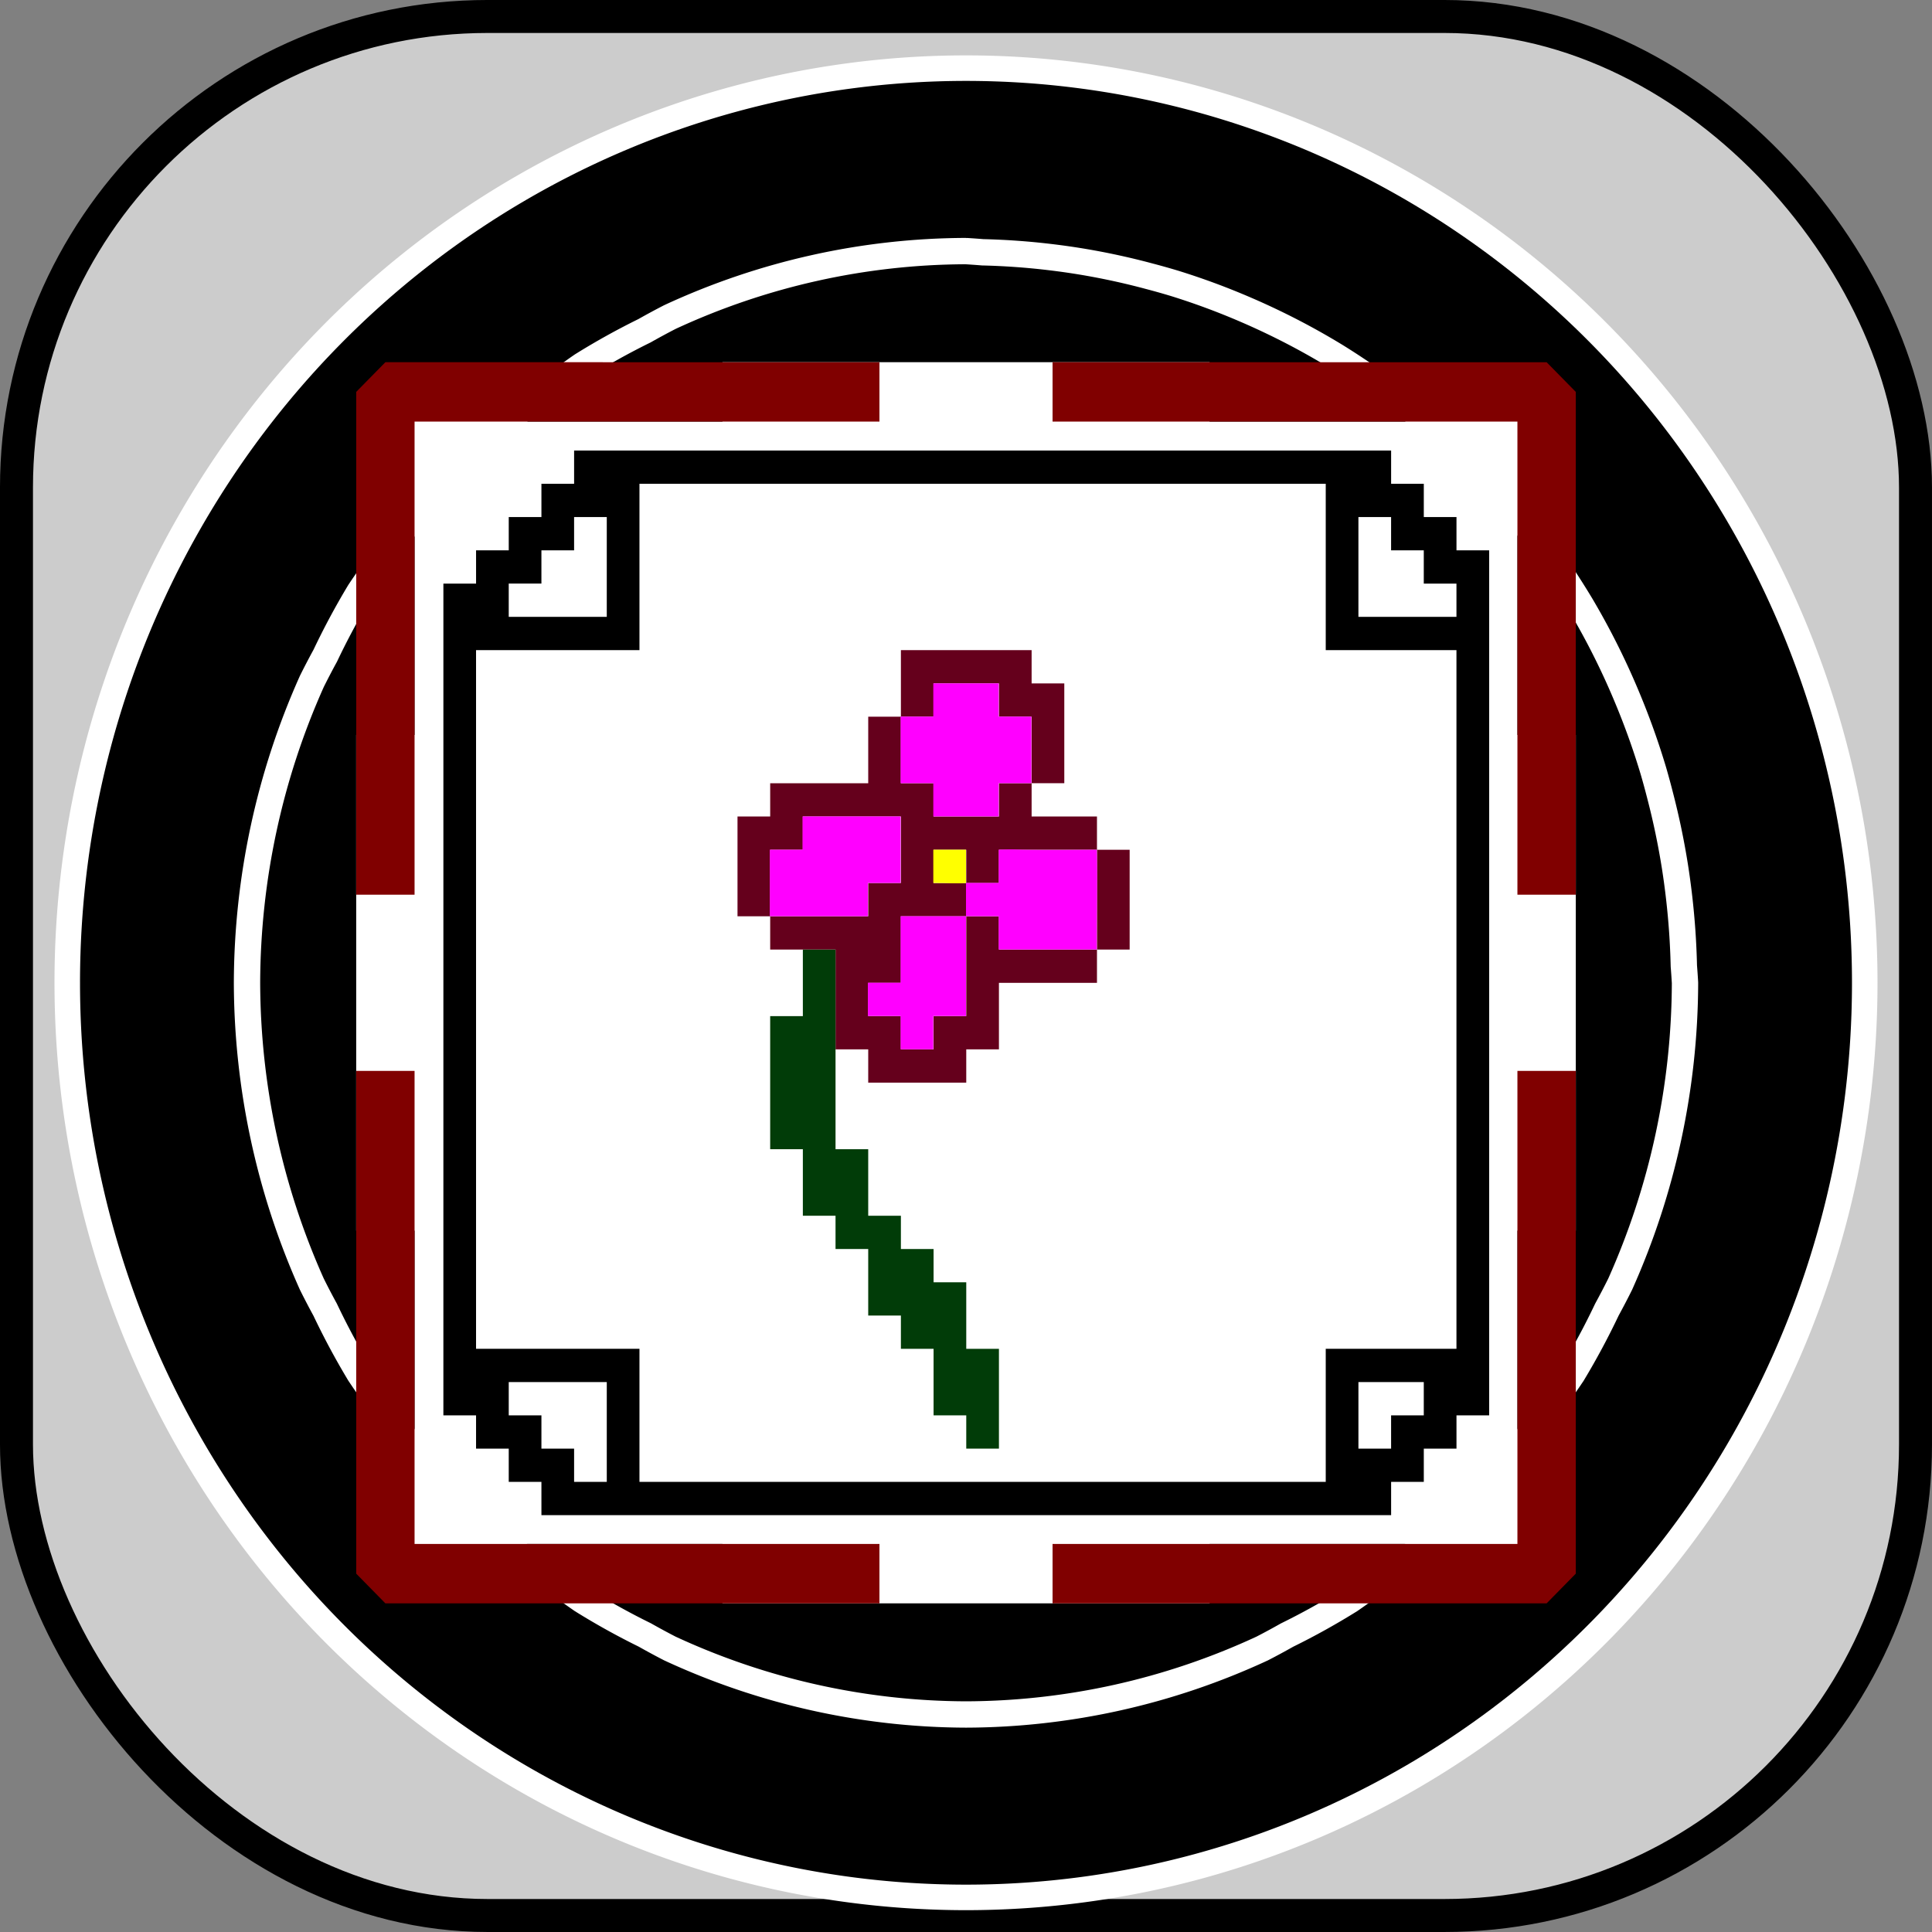 <?xml version="1.0" encoding="UTF-8" standalone="no"?>
<!-- Created with Inkscape (http://www.inkscape.org/) -->

<svg
   width="128mm"
   height="128mm"
   viewBox="0 0 128 128"
   version="1.1"
   id="svg18"
   inkscape:version="1.3.2 (091e20ef0f, 2023-11-25, custom)"
   sodipodi:docname="gen_area_icon.svg"
   xml:space="preserve"
   xmlns:inkscape="http://www.inkscape.org/namespaces/inkscape"
   xmlns:sodipodi="http://sodipodi.sourceforge.net/DTD/sodipodi-0.dtd"
   xmlns="http://www.w3.org/2000/svg"
   xmlns:svg="http://www.w3.org/2000/svg"
   xmlns:rdf="http://www.w3.org/1999/02/22-rdf-syntax-ns#"
   xmlns:cc="http://creativecommons.org/ns#"
   xmlns:dc="http://purl.org/dc/elements/1.1/"><rect x="0" y="0" width="128" height="128" fill="#808080" stroke="none"/><defs
     id="defs12" /><sodipodi:namedview
     id="base"
     pagecolor="#ffffff"
     bordercolor="#666666"
     borderopacity="1.0"
     inkscape:pageopacity="0.0"
     inkscape:pageshadow="2"
     inkscape:zoom="0.57899306"
     inkscape:cx="-14.68066"
     inkscape:cy="299.65817"
     inkscape:document-units="mm"
     inkscape:current-layer="layer1"
     showgrid="false"
     inkscape:pagecheckerboard="true"
     inkscape:window-width="1728"
     inkscape:window-height="899"
     inkscape:window-x="2160"
     inkscape:window-y="1434"
     inkscape:window-maximized="1"
     inkscape:showpageshadow="2"
     inkscape:deskcolor="#d1d1d1" /><g
     inkscape:label="Layer 1"
     inkscape:groupmode="layer"
     id="layer1"
     transform="translate(-50.694,-64.301)"><rect
       style="fill:#cccccc;fill-rule:evenodd;stroke:#000000;stroke-width:2.185;stroke-dasharray:none;stroke-dashoffset:0;-inkscape-stroke:none"
       id="rect2"
       width="125.815"
       height="125.815"
       x="51.786"
       y="65.393"
       ry="31.208" /><path
       id="path1"
       style="fill:#000000;fill-rule:evenodd;stroke:#ffffff;stroke-width:1.691;stroke-linejoin:bevel;stroke-dasharray:none;stroke-dashoffset:0"
       d="M 114.694,68.816 A 59.544,60.596 0 0 0 55.15,129.413 59.544,60.596 0 0 0 114.694,190.009 59.544,60.596 0 0 0 174.238,129.413 59.544,60.596 0 0 0 114.694,68.816 Z M 98.558,88.297 h 32.272 v 3.935 h 20.397 V 112.991 h 3.868 v 32.843 h -3.868 v 20.758 h -20.397 v 3.936 H 98.558 v -3.936 H 78.16 v -20.758 H 74.293 V 112.991 H 78.16 V 92.233 h 20.398 z" /><path
       id="path5"
       style="fill:#000000;fill-opacity:1;fill-rule:evenodd;stroke:#ffffff;stroke-width:1.745;stroke-linejoin:bevel;stroke-dasharray:none;stroke-dashoffset:0"
       d="m 114.694,80.936 a 47.635,48.477 0 0 0 -19.624,4.373 47.585,48.426 0 0 0 -1.671,0.903 47.635,48.477 0 0 0 -4.149,2.305 47.585,48.426 0 0 0 -2.403,1.773 47.635,48.477 0 0 0 -2.634,1.943 h 0.084 a 47.585,48.426 0 0 0 -6.137,6.245 v -0.085 a 47.635,48.477 0 0 0 -1.91,2.681 47.585,48.426 0 0 0 -1.742,2.446 47.635,48.477 0 0 0 -2.265,4.223 47.585,48.426 0 0 0 -0.887,1.7 47.635,48.477 0 0 0 -4.297,19.971 47.635,48.477 0 0 0 4.298,19.972 47.585,48.426 0 0 0 0.88,1.686 47.635,48.477 0 0 0 2.272,4.235 47.585,48.426 0 0 0 1.742,2.446 47.635,48.477 0 0 0 1.91,2.681 v -0.085 a 47.585,48.426 0 0 0 6.136,6.244 h -0.084 a 47.635,48.477 0 0 0 2.639,1.947 47.585,48.426 0 0 0 2.397,1.768 47.635,48.477 0 0 0 4.17,2.316 47.585,48.426 0 0 0 1.651,0.892 47.635,48.477 0 0 0 19.626,4.374 47.635,48.477 0 0 0 19.627,-4.374 47.585,48.426 0 0 0 1.637,-0.885 47.635,48.477 0 0 0 4.181,-2.323 47.585,48.426 0 0 0 2.397,-1.768 47.635,48.477 0 0 0 2.639,-1.947 h -0.084 a 47.585,48.426 0 0 0 6.135,-6.243 v 0.085 a 47.635,48.477 0 0 0 1.921,-2.697 47.585,48.426 0 0 0 1.729,-2.428 47.635,48.477 0 0 0 2.278,-4.246 47.585,48.426 0 0 0 0.876,-1.678 47.635,48.477 0 0 0 4.298,-19.972 47.635,48.477 0 0 0 -0.077,-1.114 47.585,48.426 0 0 0 -0.312,-4.536 47.635,48.477 0 0 0 -0.282,-2.077 47.585,48.426 0 0 0 -0.968,-4.639 47.635,48.477 0 0 0 -0.458,-1.684 47.585,48.426 0 0 0 -1.713,-4.796 47.635,48.477 0 0 0 -0.686,-1.577 47.585,48.426 0 0 0 -2.374,-4.553 47.635,48.477 0 0 0 -0.865,-1.391 47.585,48.426 0 0 0 -2.902,-4.076 47.635,48.477 0 0 0 -0.464,-0.652 v 0.078 a 47.585,48.426 0 0 0 -6.056,-6.162 h 0.077 a 47.635,48.477 0 0 0 -0.645,-0.475 47.585,48.426 0 0 0 -4.002,-2.951 47.635,48.477 0 0 0 -1.364,-0.879 47.585,48.426 0 0 0 -4.48,-2.419 47.635,48.477 0 0 0 -1.54,-0.695 47.585,48.426 0 0 0 -4.719,-1.745 47.635,48.477 0 0 0 -1.658,-0.467 47.585,48.426 0 0 0 -4.554,-0.984 47.635,48.477 0 0 0 -2.04,-0.287 47.585,48.426 0 0 0 -4.451,-0.317 47.635,48.477 0 0 0 -1.101,-0.079 z" /><path
       id="path3"
       style="color:#000000;fill:#ffffff;fill-rule:evenodd;stroke-width:0.991;stroke-linejoin:bevel;-inkscape-stroke:none"
       d="m 98.558,88.297 v 3.935 H 78.16 V 112.991 h -3.867 v 32.843 h 3.867 v 20.758 h 20.398 v 3.936 h 32.272 v -3.936 h 20.397 v -20.758 h 3.868 V 112.991 h -3.868 V 92.233 h -20.397 v -3.935 z" /><g
       id="g8"
       transform="matrix(0.554,0,0,0.564,171.849,61.731)"><path
         style="fill:#65001c"
         d="m -114.861,129.78 v -1.954 h -1.954 -1.954 v -5.862 -5.862 h -3.908 -3.908 v -1.954 -1.954 h -1.954 -1.954 v -5.862 -5.862 h 1.954 1.954 v -1.954 -1.954 h 5.862 5.862 v -3.908 -3.908 h 1.954 1.954 v -3.908 -3.908 h 7.816 7.816 v 1.954 1.954 h 1.954 1.954 v 5.862 5.862 h -1.954 -1.954 v 1.954 1.954 h 3.908 3.908 v 1.954 1.954 h 1.954 1.954 v 5.862 5.862 h -1.954 -1.954 v 1.954 1.954 h -5.862 -5.862 v 3.908 3.908 h -1.954 -1.954 v 1.954 1.954 h -5.862 -5.862 z m 7.816,-3.908 v -1.954 h 1.954 1.954 v -5.862 -5.862 h 1.954 1.954 v 1.954 1.954 h 5.862 5.862 v -5.862 -5.862 h -5.862 -5.862 v 1.954 1.954 h -1.954 -1.954 v -1.954 -1.954 h -1.954 -1.954 v 1.954 1.954 h 1.954 1.954 v 1.954 1.954 h -3.908 -3.908 v 3.908 3.908 h -1.954 -1.954 v 1.954 1.954 h 1.954 1.954 v 1.954 1.954 h 1.954 1.954 z m -7.816,-15.633 v -1.954 h 1.954 1.954 v -3.908 -3.908 h -5.862 -5.862 v 1.954 1.954 h -1.954 -1.954 v 3.908 3.908 h 5.862 5.862 z m 15.633,-11.725 v -1.954 h 1.954 1.954 v -3.908 -3.908 h -1.954 -1.954 v -1.954 -1.954 h -3.908 -3.908 v 1.954 1.954 h -1.954 -1.954 v 3.908 3.908 h 1.954 1.954 v 1.954 1.954 h 3.908 3.908 z"
         id="path10" /><path
         style="fill:#013c08"
         d="m -103.137,172.771 v -1.954 h -1.954 -1.954 v -3.908 -3.908 h -1.954 -1.954 v -1.954 -1.954 h -1.954 -1.954 v -3.908 -3.908 h -1.954 -1.954 v -1.954 -1.954 h -1.954 -1.954 v -3.908 -3.908 h -1.954 -1.954 v -7.816 -7.816 h 1.954 1.954 v -3.908 -3.908 h 1.954 1.954 v 11.725 11.725 h 1.954 1.954 v 3.908 3.908 h 1.954 1.954 v 1.954 1.954 h 1.954 1.954 v 1.954 1.954 h 1.954 1.954 v 3.908 3.908 h 1.954 1.954 v 5.862 5.862 h -1.954 -1.954 z"
         id="path9" /><path
         style="fill:#000000"
         d="m -153.943,180.587 v -1.954 h -1.954 -1.954 v -1.954 -1.954 h -1.954 -1.954 v -1.954 -1.954 h -1.954 -1.954 V 121.964 73.111 h 1.954 1.954 v -1.954 -1.954 h 1.954 1.954 v -1.954 -1.954 h 1.954 1.954 v -1.954 -1.954 h 1.954 1.954 v -1.954 -1.954 h 48.853 48.853 v 1.954 1.954 h 1.954 1.954 v 1.954 1.954 h 1.954 1.954 v 1.954 1.954 h 1.954 1.954 v 50.807 50.807 h -1.954 -1.954 v 1.954 1.954 h -1.954 -1.954 v 1.954 1.954 h -1.954 -1.954 v 1.954 1.954 h -50.807 -50.807 z m 7.816,-7.816 v -5.862 h -5.862 -5.862 v 1.954 1.954 h 1.954 1.954 v 1.954 1.954 h 1.954 1.954 v 1.954 1.954 h 1.954 1.954 z m 85.981,-1.954 v -7.816 h 7.816 7.816 v -41.036 -41.036 h -7.816 -7.816 v -9.771 -9.771 h -41.036 -41.036 v 9.771 9.771 h -9.771 -9.771 v 41.036 41.036 h 9.771 9.771 v 7.816 7.816 h 41.036 41.036 z m 7.816,1.954 v -1.954 h 1.954 1.954 v -1.954 -1.954 h -3.908 -3.908 v 3.908 3.908 h 1.954 1.954 z M -146.127,71.157 v -5.862 h -1.954 -1.954 v 1.954 1.954 h -1.954 -1.954 v 1.954 1.954 h -1.954 -1.954 v 1.954 1.954 h 5.862 5.862 z m 101.613,3.908 v -1.954 h -1.954 -1.954 v -1.954 -1.954 h -1.954 -1.954 v -1.954 -1.954 h -1.954 -1.954 v 5.862 5.862 h 5.862 5.862 z"
         id="path8" /></g><path
       id="path4"
       style="color:#000000;fill:#800000;fill-rule:evenodd;stroke-width:0.991;stroke-linejoin:bevel;-inkscape-stroke:none"
       d="m 76.227,88.298 -1.933,1.967 V 123.576 H 78.16 V 92.233 h 30.799 v -3.934 z m 44.202,0 v 3.934 h 30.798 V 123.576 h 3.868 V 90.266 l -1.933,-1.967 z M 74.294,135.249 v 33.31 l 1.933,1.969 h 32.732 v -3.936 H 78.16 v -31.343 z m 76.933,0 v 31.343 h -30.798 v 3.936 h 32.733 l 1.933,-1.969 v -33.31 z"
       sodipodi:nodetypes="cccccccccccccccccccccccccccccccc" /><path
       id="path14"
       style="fill:#ff00ff;fill-opacity:1;fill-rule:evenodd;stroke:none;stroke-width:0.872;stroke-linejoin:bevel;stroke-dasharray:none;stroke-dashoffset:0"
       d="m 116.86,120.596 v 2.204 h -2.166 v 2.204 h -4.332 v 4.408 h -2.166 v 2.204 h 2.166 v 2.204 h 2.166 v -2.204 h 2.166 v -6.612 h 2.166 v 2.204 h 6.497 c -0.018,-2.17 0.061,-4.443 0,-6.612 -6.905,0.058 -4.404,-0.062 -6.497,0 z"
       sodipodi:nodetypes="ccccccccccccccccccc" /><path
       style="fill:#ffff00;fill-opacity:1;fill-rule:evenodd;stroke:none;stroke-width:8.00894e-10;stroke-linejoin:bevel;stroke-dasharray:none;stroke-dashoffset:0"
       d="m 112.528,120.596 v 2.204 c 0.708,-0.018 1.497,0.061 2.166,0 v -2.204 z"
       id="path15"
       sodipodi:nodetypes="ccccc" /><path
       style="fill:#ff00ff;fill-opacity:1;fill-rule:evenodd;stroke:none;stroke-width:2.62315e-09;stroke-linejoin:bevel;stroke-dasharray:none;stroke-dashoffset:0"
       d="m 101.699,125.004 h 6.497 v -2.204 h 2.166 c 0,0 0,-4.408 0,-4.408 h -6.497 v 2.204 h -2.166 z"
       id="path16" /><path
       style="fill:#ff00ff;fill-opacity:1;fill-rule:evenodd;stroke:none;stroke-width:2.62315e-09;stroke-linejoin:bevel;stroke-dasharray:none;stroke-dashoffset:0"
       d="m 112.528,109.576 h 4.332 v 2.204 h 2.166 v 4.408 h -2.166 v 2.204 h -4.332 v -2.204 h -2.166 v -4.408 h 2.166 z"
       id="path17" /></g></svg>
